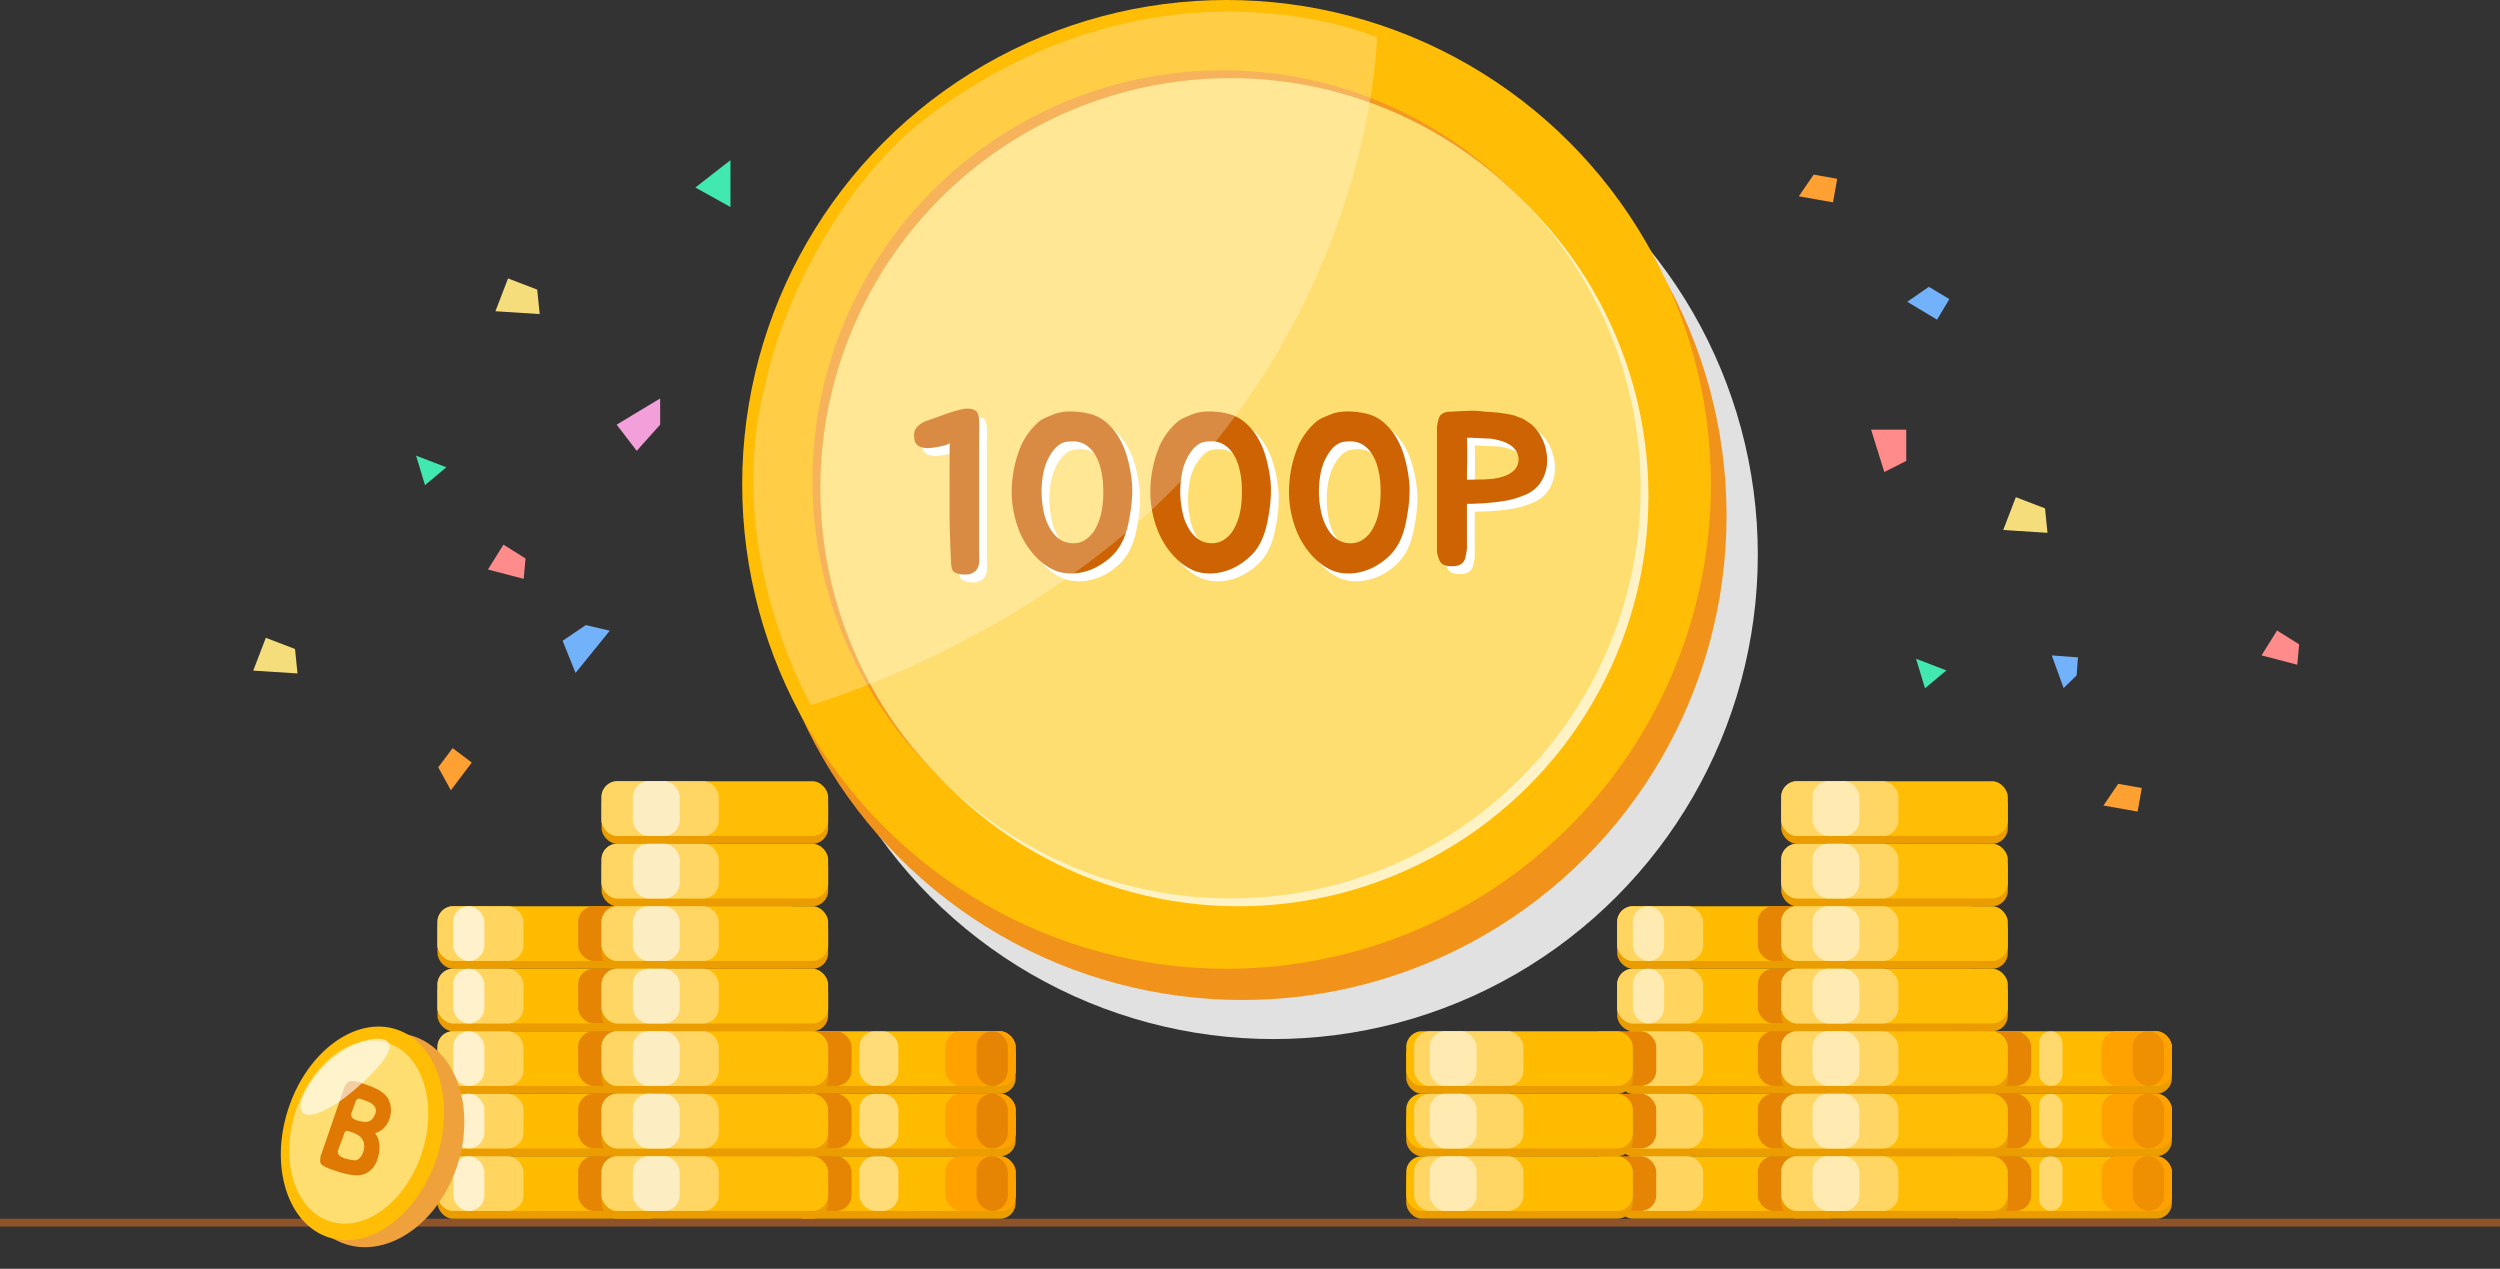 <svg xmlns="http://www.w3.org/2000/svg" width="320" height="162.403" viewBox="0 0 320 162.403">
    <rect x="0" y="0" width="320" height="162.403" fill="#333333" stroke="none"/>
    <defs>
        <style>
            .cls-1{fill:#eb9d00}.cls-2{fill:#fb0}.cls-3{fill:#e68403}.cls-4{fill:#ffbd06}.cls-5{fill:#ffd664}.cls-6{fill:#ffa200}.cls-7{fill:#ffd560}.cls-8{fill:#ffebb2}.cls-16{fill:#ffde71}.cls-17{fill:#fff}.cls-18{fill:#cd6302}.cls-20{fill:#fcedc3}.cls-22{fill:#fff1cb}.cls-27{fill:#ff8b8b}.cls-28{fill:#f5dd7c}.cls-29{fill:#41e8af}.cls-30{fill:#72b2fb}.cls-31{fill:#ffa033}
        </style>
    </defs>
    <g id="img_1000cash" transform="translate(-20 -196)">
        <g id="그룹_70" transform="translate(0 11)">
            <g id="그룹_69">
                <g id="그룹_45" transform="translate(138 -6)">
                    <rect id="사각형_226" width="29" height="7" class="cls-1" rx="2" transform="translate(89 340)"/>
                    <rect id="사각형_225" width="29" height="7" class="cls-1" rx="2" transform="translate(89 332)"/>
                    <rect id="사각형_222" width="29" height="7" class="cls-1" rx="2" transform="translate(89 324)"/>
                    <rect id="사각형_223" width="29" height="7" class="cls-1" rx="2" transform="translate(89 316)"/>
                    <rect id="사각형_224" width="29" height="7" class="cls-1" rx="2" transform="translate(89 308)"/>
                </g>
                <g id="그룹_52" transform="translate(180 -6)">
                    <rect id="사각형_226-2" width="29" height="7" class="cls-1" rx="2" transform="translate(89 340)"/>
                    <rect id="사각형_225-2" width="29" height="7" class="cls-1" rx="2" transform="translate(89 332)"/>
                    <rect id="사각형_222-2" width="29" height="7" class="cls-1" rx="2" transform="translate(89 324)"/>
                </g>
                <g id="그룹_42" transform="translate(138 -7)">
                    <rect id="사각형_226-3" width="29" height="7" class="cls-2" rx="2" transform="translate(89 340)"/>
                    <rect id="사각형_225-3" width="29" height="7" class="cls-2" rx="2" transform="translate(89 332)"/>
                    <rect id="사각형_222-3" width="29" height="7" class="cls-2" rx="2" transform="translate(89 324)"/>
                    <rect id="사각형_223-2" width="29" height="7" class="cls-2" rx="2" transform="translate(89 316)"/>
                    <rect id="사각형_224-2" width="29" height="7" class="cls-2" rx="2" transform="translate(89 308)"/>
                </g>
                <g id="그룹_53" transform="translate(180 -7)">
                    <rect id="사각형_226-4" width="29" height="7" class="cls-2" rx="2" transform="translate(89 340)"/>
                    <rect id="사각형_225-4" width="29" height="7" class="cls-2" rx="2" transform="translate(89 332)"/>
                    <rect id="사각형_222-4" width="29" height="7" class="cls-2" rx="2" transform="translate(89 324)"/>
                </g>
                <g id="그룹_46" transform="translate(175 -7)">
                    <rect id="사각형_217" width="29" height="7" class="cls-3" rx="2" transform="translate(70 340)"/>
                    <rect id="사각형_218" width="29" height="7" class="cls-3" rx="2" transform="translate(70 332)"/>
                    <rect id="사각형_219" width="29" height="7" class="cls-3" rx="2" transform="translate(70 324)"/>
                    <rect id="사각형_220" width="29" height="7" class="cls-3" rx="2" transform="translate(70 316)"/>
                    <rect id="사각형_221" width="29" height="7" class="cls-3" rx="2" transform="translate(70 308)"/>
                </g>
                <g id="그룹_51" transform="translate(181 -7)">
                    <rect id="사각형_217-2" width="29" height="7" class="cls-3" rx="2" transform="translate(70 340)"/>
                    <rect id="사각형_218-2" width="29" height="7" class="cls-3" rx="2" transform="translate(70 332)"/>
                    <rect id="사각형_219-2" width="29" height="7" class="cls-3" rx="2" transform="translate(70 324)"/>
                </g>
                <g id="그룹_47" transform="translate(159 -6)">
                    <rect id="사각형_226-5" width="29" height="7" class="cls-1" rx="2" transform="translate(89 340)"/>
                    <rect id="사각형_225-5" width="29" height="7" class="cls-1" rx="2" transform="translate(89 332)"/>
                    <rect id="사각형_222-5" width="29" height="7" class="cls-1" rx="2" transform="translate(89 324)"/>
                    <rect id="사각형_223-3" width="29" height="7" class="cls-1" rx="2" transform="translate(89 316)"/>
                    <rect id="사각형_224-3" width="29" height="7" class="cls-1" rx="2" transform="translate(89 308)"/>
                    <rect id="사각형_227" width="29" height="7" class="cls-1" rx="2" transform="translate(89 300)"/>
                    <rect id="사각형_228" width="29" height="7" class="cls-1" rx="2" transform="translate(89 292)"/>
                </g>
                <g id="그룹_48" transform="translate(159 -7)">
                    <rect id="사각형_226-6" width="29" height="7" class="cls-4" rx="2" transform="translate(89 340)"/>
                    <rect id="사각형_225-6" width="29" height="7" class="cls-4" rx="2" transform="translate(89 332)"/>
                    <rect id="사각형_222-6" width="29" height="7" class="cls-4" rx="2" transform="translate(89 324)"/>
                    <rect id="사각형_223-4" width="29" height="7" class="cls-4" rx="2" transform="translate(89 316)"/>
                    <rect id="사각형_224-4" width="29" height="7" class="cls-4" rx="2" transform="translate(89 308)"/>
                    <rect id="사각형_227-2" width="29" height="7" class="cls-4" rx="2" transform="translate(89 300)"/>
                    <rect id="사각형_228-2" width="29" height="7" class="cls-4" rx="2" transform="translate(89 292)"/>
                </g>
                <g id="그룹_49" transform="translate(159 -7)">
                    <rect id="사각형_226-7" width="15" height="7" class="cls-5" rx="2" transform="translate(89 340)"/>
                    <rect id="사각형_225-7" width="15" height="7" class="cls-5" rx="2" transform="translate(89 332)"/>
                    <rect id="사각형_222-7" width="15" height="7" class="cls-5" rx="2" transform="translate(89 324)"/>
                    <rect id="사각형_223-5" width="15" height="7" class="cls-5" rx="2" transform="translate(89 316)"/>
                    <rect id="사각형_224-5" width="15" height="7" class="cls-5" rx="2" transform="translate(89 308)"/>
                    <rect id="사각형_227-3" width="15" height="7" class="cls-5" rx="2" transform="translate(89 300)"/>
                    <rect id="사각형_228-3" width="15" height="7" class="cls-5" rx="2" transform="translate(89 292)"/>
                </g>
                <g id="그룹_55" transform="translate(199.333 -7)">
                    <rect id="사각형_226-8" width="9" height="7" class="cls-6" rx="2" transform="translate(89.667 340)"/>
                    <rect id="사각형_225-8" width="9" height="7" class="cls-6" rx="2" transform="translate(89.667 332)"/>
                    <rect id="사각형_222-8" width="9" height="7" class="cls-6" rx="2" transform="translate(89.667 324)"/>
                </g>
                <g id="그룹_43" transform="translate(138 -7)">
                    <rect id="사각형_226-9" width="11" height="7" class="cls-7" rx="2" transform="translate(89 340)"/>
                    <rect id="사각형_225-9" width="11" height="7" class="cls-7" rx="2" transform="translate(89 332)"/>
                    <rect id="사각형_222-9" width="11" height="7" class="cls-7" rx="2" transform="translate(89 324)"/>
                    <rect id="사각형_223-6" width="11" height="7" class="cls-7" rx="2" transform="translate(89 316)"/>
                    <rect id="사각형_224-6" width="11" height="7" class="cls-7" rx="2" transform="translate(89 308)"/>
                </g>
                <g id="그룹_50" transform="translate(162.5 -7)">
                    <rect id="사각형_226-10" width="6" height="7" class="cls-8" rx="2" transform="translate(89.5 340)"/>
                    <rect id="사각형_225-10" width="6" height="7" class="cls-8" rx="2" transform="translate(89.5 332)"/>
                    <rect id="사각형_222-10" width="6" height="7" class="cls-8" rx="2" transform="translate(89.5 324)"/>
                    <rect id="사각형_223-7" width="6" height="7" class="cls-8" rx="2" transform="translate(89.5 316)"/>
                    <rect id="사각형_224-7" width="6" height="7" class="cls-8" rx="2" transform="translate(89.5 308)"/>
                    <rect id="사각형_227-4" width="6" height="7" class="cls-8" rx="2" transform="translate(89.5 300)"/>
                    <rect id="사각형_228-4" width="6" height="7" class="cls-8" rx="2" transform="translate(89.5 292)"/>
                </g>
                <g id="그룹_54" opacity="0.62" transform="translate(191.5 -7)">
                    <rect id="사각형_226-11" width="3" height="7" class="cls-8" rx="1.5" transform="translate(89.5 340)"/>
                    <rect id="사각형_225-11" width="3" height="7" class="cls-8" rx="1.5" transform="translate(89.5 332)"/>
                    <rect id="사각형_222-11" width="3" height="7" class="cls-8" rx="1.5" transform="translate(89.5 324)"/>
                </g>
                <g id="그룹_44" transform="translate(139.5 -7)">
                    <rect id="사각형_223-8" width="4" height="7" class="cls-8" rx="2" transform="translate(89.5 316)"/>
                    <rect id="사각형_224-8" width="4" height="7" class="cls-8" rx="2" transform="translate(89.5 308)"/>
                </g>
                <g id="그룹_58" transform="translate(133.333 -7)">
                    <rect id="사각형_226-12" width="9" height="7" class="cls-3" rx="2" transform="translate(89.667 340)"/>
                    <rect id="사각형_225-12" width="9" height="7" class="cls-3" rx="2" transform="translate(89.667 332)"/>
                    <rect id="사각형_222-12" width="9" height="7" class="cls-3" rx="2" transform="translate(89.667 324)"/>
                </g>
                <g id="그룹_56" transform="translate(111 -6)">
                    <rect id="사각형_226-13" width="29" height="7" class="cls-1" rx="2" transform="translate(89 340)"/>
                    <rect id="사각형_225-13" width="29" height="7" class="cls-1" rx="2" transform="translate(89 332)"/>
                    <rect id="사각형_222-13" width="29" height="7" class="cls-1" rx="2" transform="translate(89 324)"/>
                </g>
                <g id="그룹_57" transform="translate(111 -7)">
                    <rect id="사각형_226-14" width="29" height="7" class="cls-2" rx="2" transform="translate(89 340)"/>
                    <rect id="사각형_225-14" width="29" height="7" class="cls-2" rx="2" transform="translate(89 332)"/>
                    <rect id="사각형_222-14" width="29" height="7" class="cls-2" rx="2" transform="translate(89 324)"/>
                </g>
                <g id="그룹_59" transform="translate(111.833 -7)">
                    <rect id="사각형_226-15" width="14" height="7" class="cls-5" rx="2" transform="translate(89.167 340)"/>
                    <rect id="사각형_225-15" width="14" height="7" class="cls-5" rx="2" transform="translate(89.167 332)"/>
                    <rect id="사각형_222-15" width="14" height="7" class="cls-5" rx="2" transform="translate(89.167 324)"/>
                </g>
                <g id="그룹_60" transform="translate(113.833 -7)">
                    <rect id="사각형_226-16" width="6" height="7" class="cls-8" rx="2" transform="translate(89.167 340)"/>
                    <rect id="사각형_225-16" width="6" height="7" class="cls-8" rx="2" transform="translate(89.167 332)"/>
                    <rect id="사각형_222-16" width="6" height="7" class="cls-8" rx="2" transform="translate(89.167 324)"/>
                </g>
                <g id="그룹_61" opacity="0.65" transform="translate(203.167 -7)">
                    <rect id="사각형_226-17" width="4" height="7" class="cls-3" rx="2" transform="translate(89.833 340)"/>
                    <rect id="사각형_225-17" width="4" height="7" class="cls-3" rx="2" transform="translate(89.833 332)"/>
                    <rect id="사각형_222-17" width="4" height="7" class="cls-3" rx="2" transform="translate(89.833 324)"/>
                </g>
            </g>
            <path id="line" fill="none" stroke="#8f532a" d="M0 0L320 0" transform="translate(20 341.5)"/>
            <g id="그룹_67" transform="translate(-1)">
                <circle id="타원_73" cx="62" cy="62" r="62" fill="#e1e1e1" transform="translate(122 194)"/>
                <circle id="타원_69" cx="62" cy="62" r="62" fill="#f1931b" transform="translate(118 189)"/>
                <circle id="타원_1" cx="62" cy="62" r="62" class="cls-4" transform="translate(116 185)"/>
                <circle id="타원_79" cx="52.5" cy="52.5" r="52.5" fill="#fff2c5" transform="translate(127 196)"/>
                <circle id="타원_78" cx="52.5" cy="52.5" r="52.5" fill="#f39823" transform="translate(125 194)"/>
                <circle id="타원_2" cx="52.5" cy="52.5" r="52.5" class="cls-16" transform="translate(126 195)"/>
                <g id="그룹_17" transform="translate(-1 35)">
                    <path id="패스_414" d="M-26.55-18.444q.2-.058.377-.1t.348-.073a2.277 2.277 0 0 1 .507-.073 2.846 2.846 0 0 1 .58.029 1.662 1.662 0 0 1 .522.174.8.8 0 0 1 .362.392 2.616 2.616 0 0 1 .16.681 7.218 7.218 0 0 1 .044.8q0 .406-.015.8t-.014.71V-.29q0 .319.014.653a5.384 5.384 0 0 1-.014.682 1.865 1.865 0 0 1-.174.653 1.29 1.29 0 0 1-.435.508 1.776 1.776 0 0 1-1.087.333 3.322 3.322 0 0 1-1.175-.16.859.859 0 0 1-.623-.667 4.878 4.878 0 0 1-.1-.986q-.2-3.828-.188-7.5t.014-7.555q-.058.145-.391.261a6.015 6.015 0 0 1-.754.2q-.42.087-.8.145a4.222 4.222 0 0 1-.493.058 2.817 2.817 0 0 1-1.378-.16 1.226 1.226 0 0 1-.711-1.146 1.627 1.627 0 0 1 .42-1.45 3.368 3.368 0 0 1 1.378-.783q.928-.319 1.813-.652t1.813-.588zm14.79 20.851a7.9 7.9 0 0 1-1.059-.072 4.619 4.619 0 0 1-1.058-.276A6.617 6.617 0 0 1-15.37 1.2 8.464 8.464 0 0 1-16.661 0a10.66 10.66 0 0 1-2.117-3.7 13.379 13.379 0 0 1-.722-4.333 15.149 15.149 0 0 1 1.16-5.829 7.686 7.686 0 0 1 .537-1.044 8.8 8.8 0 0 1 .754-1.059 8.751 8.751 0 0 1 .87-.913 3.421 3.421 0 0 1 .914-.609q.638-.29 1.392-.58a6.442 6.442 0 0 1 2.088-.261 10.063 10.063 0 0 1 2.117.261 5.345 5.345 0 0 1 2.291 1.146 7.7 7.7 0 0 1 1.62 1.971 10.608 10.608 0 0 1 1.044 2.494 18.846 18.846 0 0 1 .551 2.741 11.806 11.806 0 0 1 .087 1.841q-.025.914-.145 1.842-.116.841-.276 1.682a12.487 12.487 0 0 1-.42 1.624 8.28 8.28 0 0 1-.667 1.494A6.246 6.246 0 0 1-6.6.087a8.558 8.558 0 0 1-2.39 1.668 7.229 7.229 0 0 1-2.77.652zm-.029-16.907a4.371 4.371 0 0 0-.8.072 1.97 1.97 0 0 0-.74.3 3.244 3.244 0 0 0-.725.638 5.228 5.228 0 0 0-.551.783 7.1 7.1 0 0 0-.841 2.233 12.539 12.539 0 0 0-.232 2.407 12.753 12.753 0 0 0 .278 2.586 6.943 6.943 0 0 0 1 2.436 4.14 4.14 0 0 0 .826.914 2.976 2.976 0 0 0 1.117.566 3.433 3.433 0 0 0 1.174.087 2.6 2.6 0 0 0 1.116-.377 3.839 3.839 0 0 0 1.336-1.393 7.293 7.293 0 0 0 .74-1.885A10.654 10.654 0 0 0-7.8-7.221a18.289 18.289 0 0 0-.015-1.943 10.825 10.825 0 0 0-.29-1.827 6.6 6.6 0 0 0-.682-1.74 3.9 3.9 0 0 0-1.189-1.291 2.978 2.978 0 0 0-1.813-.478zM5.988 2.407a7.9 7.9 0 0 1-1.058-.072 4.619 4.619 0 0 1-1.058-.276A6.617 6.617 0 0 1 2.378 1.2 8.464 8.464 0 0 1 1.087 0 10.66 10.66 0 0 1-1.03-3.7a13.379 13.379 0 0 1-.725-4.335 15.149 15.149 0 0 1 1.16-5.829 7.686 7.686 0 0 1 .536-1.044A8.8 8.8 0 0 1 .7-15.965a8.751 8.751 0 0 1 .87-.913 3.421 3.421 0 0 1 .913-.609q.638-.29 1.392-.58a6.442 6.442 0 0 1 2.088-.261 10.063 10.063 0 0 1 2.117.261 5.345 5.345 0 0 1 2.291 1.146 7.7 7.7 0 0 1 1.624 1.972 10.608 10.608 0 0 1 1.044 2.494 18.846 18.846 0 0 1 .551 2.741 11.806 11.806 0 0 1 .087 1.841q-.029.914-.145 1.842-.116.841-.276 1.682a12.487 12.487 0 0 1-.42 1.624 8.28 8.28 0 0 1-.667 1.494A6.246 6.246 0 0 1 11.15.087a8.558 8.558 0 0 1-2.392 1.668 7.229 7.229 0 0 1-2.77.652zM5.959-14.5a4.371 4.371 0 0 0-.8.072 1.97 1.97 0 0 0-.74.3 3.244 3.244 0 0 0-.725.638 5.228 5.228 0 0 0-.551.783 7.1 7.1 0 0 0-.841 2.233 12.539 12.539 0 0 0-.232 2.407 12.753 12.753 0 0 0 .275 2.581 6.943 6.943 0 0 0 1 2.436 4.14 4.14 0 0 0 .827.914 2.976 2.976 0 0 0 1.117.566 3.433 3.433 0 0 0 1.174.087 2.6 2.6 0 0 0 1.116-.377 3.839 3.839 0 0 0 1.338-1.388 7.293 7.293 0 0 0 .74-1.885 10.654 10.654 0 0 0 .29-2.088 18.289 18.289 0 0 0-.015-1.943 10.825 10.825 0 0 0-.29-1.827 6.6 6.6 0 0 0-.682-1.74 3.9 3.9 0 0 0-1.189-1.291 2.978 2.978 0 0 0-1.812-.478zM23.736 2.407a7.9 7.9 0 0 1-1.059-.072 4.619 4.619 0 0 1-1.059-.276 6.617 6.617 0 0 1-1.492-.859 8.464 8.464 0 0 1-1.29-1.2 10.66 10.66 0 0 1-2.117-3.7 13.379 13.379 0 0 1-.725-4.335 15.149 15.149 0 0 1 1.16-5.829 7.686 7.686 0 0 1 .537-1.044 8.8 8.8 0 0 1 .754-1.059 8.751 8.751 0 0 1 .87-.913 3.421 3.421 0 0 1 .914-.609q.638-.29 1.392-.58a6.442 6.442 0 0 1 2.088-.261 10.063 10.063 0 0 1 2.117.261 5.345 5.345 0 0 1 2.291 1.146 7.7 7.7 0 0 1 1.623 1.973 10.608 10.608 0 0 1 1.044 2.494 18.846 18.846 0 0 1 .551 2.741 11.806 11.806 0 0 1 .087 1.841q-.029.914-.145 1.842-.116.841-.277 1.682a12.487 12.487 0 0 1-.42 1.624 8.28 8.28 0 0 1-.667 1.494A6.246 6.246 0 0 1 28.9.087a8.558 8.558 0 0 1-2.392 1.668 7.229 7.229 0 0 1-2.772.652zM23.708-14.5a4.371 4.371 0 0 0-.8.072 1.97 1.97 0 0 0-.739.3 3.244 3.244 0 0 0-.725.638 5.228 5.228 0 0 0-.551.783 7.1 7.1 0 0 0-.841 2.233 12.539 12.539 0 0 0-.232 2.407 12.753 12.753 0 0 0 .28 2.586 6.943 6.943 0 0 0 1 2.436 4.14 4.14 0 0 0 .826.914 2.976 2.976 0 0 0 1.117.566 3.433 3.433 0 0 0 1.174.087 2.6 2.6 0 0 0 1.117-.377 3.839 3.839 0 0 0 1.334-1.392 7.293 7.293 0 0 0 .74-1.885 10.654 10.654 0 0 0 .29-2.088 18.289 18.289 0 0 0-.014-1.943 10.825 10.825 0 0 0-.29-1.827 6.6 6.6 0 0 0-.682-1.74 3.9 3.9 0 0 0-1.189-1.291 2.978 2.978 0 0 0-1.815-.479z" class="cls-17" transform="translate(172 222)"/>
                    <path id="패스_413" d="M5.054-15.652a5.949 5.949 0 0 1 1.568 2.338 6.208 6.208 0 0 1 .392 2.7A5.089 5.089 0 0 1 6.2-8.246a4.317 4.317 0 0 1-2.126 1.638 10.314 10.314 0 0 1-2.212.672q-1.092.2-2.408.308-.588.056-.994.07t-.938.042h-.378a1.76 1.76 0 0 0-.378.028v5.8q-.084.528-.21 1.088a1.306 1.306 0 0 1-.658.868 1.8 1.8 0 0 1-.756.2 3.8 3.8 0 0 1-.812-.028 1.82 1.82 0 0 1-.658-.21 1.1 1.1 0 0 1-.434-.546 5.014 5.014 0 0 1-.21-.574 2.779 2.779 0 0 1-.1-.8v-15.486a2.218 2.218 0 0 1 .028-.364l.056-.336a1.485 1.485 0 0 0 .084-.308 1.485 1.485 0 0 1 .084-.308 1.586 1.586 0 0 1 .126-.252.724.724 0 0 1 .182-.2 1.236 1.236 0 0 1 .434-.252 2.622 2.622 0 0 1 .882-.112h.056q.868-.056 1.932-.1a11.459 11.459 0 0 1 1.764.042q.392.056.728.07t.644.042l.672.056q.336.028.672.084.28.056.518.084a4.9 4.9 0 0 1 .49.084q.224.056.49.112a1.5 1.5 0 0 1 .49.2 3.683 3.683 0 0 1 .98.42q.394.254.814.562zm-1.68 4.62a2.111 2.111 0 0 0-.266-1.176 2.449 2.449 0 0 0-.826-.84 4.712 4.712 0 0 0-1.2-.532 8.608 8.608 0 0 0-1.344-.28q-.168 0-.462-.014l-.63-.028-.63-.028q-.294-.014-.462-.014a1.739 1.739 0 0 0-.336-.028h-.448q.028.868.028 1.666v1.722q-.028.5-.028 1.008t0 .98l1.73-.028a14.519 14.519 0 0 0 1.486-.084 6.845 6.845 0 0 0 1.54-.336 3.514 3.514 0 0 0 1.246-.728 1.923 1.923 0 0 0 .602-1.26z" class="cls-17" transform="translate(214 221)"/>
                </g>
                <g id="그룹_117" transform="translate(-2 34)">
                    <path id="패스_412" d="M-26.55-18.444q.2-.058.377-.1t.348-.073a2.277 2.277 0 0 1 .507-.073 2.846 2.846 0 0 1 .58.029 1.662 1.662 0 0 1 .522.174.8.8 0 0 1 .362.392 2.616 2.616 0 0 1 .16.681 7.218 7.218 0 0 1 .044.8q0 .406-.015.8t-.014.71V-.29q0 .319.014.653a5.384 5.384 0 0 1-.014.682 1.865 1.865 0 0 1-.174.653 1.29 1.29 0 0 1-.435.508 1.776 1.776 0 0 1-1.087.333 3.322 3.322 0 0 1-1.175-.16.859.859 0 0 1-.623-.667 4.878 4.878 0 0 1-.1-.986q-.2-3.828-.188-7.5t.014-7.555q-.058.145-.391.261a6.015 6.015 0 0 1-.754.2q-.42.087-.8.145a4.222 4.222 0 0 1-.493.058 2.817 2.817 0 0 1-1.378-.16 1.226 1.226 0 0 1-.711-1.146 1.627 1.627 0 0 1 .42-1.45 3.368 3.368 0 0 1 1.378-.783q.928-.319 1.813-.652t1.813-.588zm14.79 20.851a7.9 7.9 0 0 1-1.059-.072 4.619 4.619 0 0 1-1.058-.276A6.617 6.617 0 0 1-15.37 1.2 8.464 8.464 0 0 1-16.661 0a10.66 10.66 0 0 1-2.117-3.7 13.379 13.379 0 0 1-.722-4.333 15.149 15.149 0 0 1 1.16-5.829 7.686 7.686 0 0 1 .537-1.044 8.8 8.8 0 0 1 .754-1.059 8.751 8.751 0 0 1 .87-.913 3.421 3.421 0 0 1 .914-.609q.638-.29 1.392-.58a6.442 6.442 0 0 1 2.088-.261 10.063 10.063 0 0 1 2.117.261 5.345 5.345 0 0 1 2.291 1.146 7.7 7.7 0 0 1 1.62 1.971 10.608 10.608 0 0 1 1.044 2.494 18.846 18.846 0 0 1 .551 2.741 11.806 11.806 0 0 1 .087 1.841q-.025.914-.145 1.842-.116.841-.276 1.682a12.487 12.487 0 0 1-.42 1.624 8.28 8.28 0 0 1-.667 1.494A6.246 6.246 0 0 1-6.6.087a8.558 8.558 0 0 1-2.39 1.668 7.229 7.229 0 0 1-2.77.652zm-.029-16.907a4.371 4.371 0 0 0-.8.072 1.97 1.97 0 0 0-.74.3 3.244 3.244 0 0 0-.725.638 5.228 5.228 0 0 0-.551.783 7.1 7.1 0 0 0-.841 2.233 12.539 12.539 0 0 0-.232 2.407 12.753 12.753 0 0 0 .278 2.586 6.943 6.943 0 0 0 1 2.436 4.14 4.14 0 0 0 .826.914 2.976 2.976 0 0 0 1.117.566 3.433 3.433 0 0 0 1.174.087 2.6 2.6 0 0 0 1.116-.377 3.839 3.839 0 0 0 1.336-1.393 7.293 7.293 0 0 0 .74-1.885A10.654 10.654 0 0 0-7.8-7.221a18.289 18.289 0 0 0-.015-1.943 10.825 10.825 0 0 0-.29-1.827 6.6 6.6 0 0 0-.682-1.74 3.9 3.9 0 0 0-1.189-1.291 2.978 2.978 0 0 0-1.813-.478zM5.988 2.407a7.9 7.9 0 0 1-1.058-.072 4.619 4.619 0 0 1-1.058-.276A6.617 6.617 0 0 1 2.378 1.2 8.464 8.464 0 0 1 1.087 0 10.66 10.66 0 0 1-1.03-3.7a13.379 13.379 0 0 1-.725-4.335 15.149 15.149 0 0 1 1.16-5.829 7.686 7.686 0 0 1 .536-1.044A8.8 8.8 0 0 1 .7-15.965a8.751 8.751 0 0 1 .87-.913 3.421 3.421 0 0 1 .913-.609q.638-.29 1.392-.58a6.442 6.442 0 0 1 2.088-.261 10.063 10.063 0 0 1 2.117.261 5.345 5.345 0 0 1 2.291 1.146 7.7 7.7 0 0 1 1.624 1.972 10.608 10.608 0 0 1 1.044 2.494 18.846 18.846 0 0 1 .551 2.741 11.806 11.806 0 0 1 .087 1.841q-.029.914-.145 1.842-.116.841-.276 1.682a12.487 12.487 0 0 1-.42 1.624 8.28 8.28 0 0 1-.667 1.494A6.246 6.246 0 0 1 11.15.087a8.558 8.558 0 0 1-2.392 1.668 7.229 7.229 0 0 1-2.77.652zM5.959-14.5a4.371 4.371 0 0 0-.8.072 1.97 1.97 0 0 0-.74.3 3.244 3.244 0 0 0-.725.638 5.228 5.228 0 0 0-.551.783 7.1 7.1 0 0 0-.841 2.233 12.539 12.539 0 0 0-.232 2.407 12.753 12.753 0 0 0 .275 2.581 6.943 6.943 0 0 0 1 2.436 4.14 4.14 0 0 0 .827.914 2.976 2.976 0 0 0 1.117.566 3.433 3.433 0 0 0 1.174.087 2.6 2.6 0 0 0 1.116-.377 3.839 3.839 0 0 0 1.338-1.388 7.293 7.293 0 0 0 .74-1.885 10.654 10.654 0 0 0 .29-2.088 18.289 18.289 0 0 0-.015-1.943 10.825 10.825 0 0 0-.29-1.827 6.6 6.6 0 0 0-.682-1.74 3.9 3.9 0 0 0-1.189-1.291 2.978 2.978 0 0 0-1.812-.478zM23.736 2.407a7.9 7.9 0 0 1-1.059-.072 4.619 4.619 0 0 1-1.059-.276 6.617 6.617 0 0 1-1.492-.859 8.464 8.464 0 0 1-1.29-1.2 10.66 10.66 0 0 1-2.117-3.7 13.379 13.379 0 0 1-.725-4.335 15.149 15.149 0 0 1 1.16-5.829 7.686 7.686 0 0 1 .537-1.044 8.8 8.8 0 0 1 .754-1.059 8.751 8.751 0 0 1 .87-.913 3.421 3.421 0 0 1 .914-.609q.638-.29 1.392-.58a6.442 6.442 0 0 1 2.088-.261 10.063 10.063 0 0 1 2.117.261 5.345 5.345 0 0 1 2.291 1.146 7.7 7.7 0 0 1 1.623 1.973 10.608 10.608 0 0 1 1.044 2.494 18.846 18.846 0 0 1 .551 2.741 11.806 11.806 0 0 1 .087 1.841q-.029.914-.145 1.842-.116.841-.277 1.682a12.487 12.487 0 0 1-.42 1.624 8.28 8.28 0 0 1-.667 1.494A6.246 6.246 0 0 1 28.9.087a8.558 8.558 0 0 1-2.392 1.668 7.229 7.229 0 0 1-2.772.652zM23.708-14.5a4.371 4.371 0 0 0-.8.072 1.97 1.97 0 0 0-.739.3 3.244 3.244 0 0 0-.725.638 5.228 5.228 0 0 0-.551.783 7.1 7.1 0 0 0-.841 2.233 12.539 12.539 0 0 0-.232 2.407 12.753 12.753 0 0 0 .28 2.586 6.943 6.943 0 0 0 1 2.436 4.14 4.14 0 0 0 .826.914 2.976 2.976 0 0 0 1.117.566 3.433 3.433 0 0 0 1.174.087 2.6 2.6 0 0 0 1.117-.377 3.839 3.839 0 0 0 1.334-1.392 7.293 7.293 0 0 0 .74-1.885 10.654 10.654 0 0 0 .29-2.088 18.289 18.289 0 0 0-.014-1.943 10.825 10.825 0 0 0-.29-1.827 6.6 6.6 0 0 0-.682-1.74 3.9 3.9 0 0 0-1.189-1.291 2.978 2.978 0 0 0-1.815-.479z" class="cls-18" transform="translate(172 222)"/>
                    <path id="패스_411" d="M5.054-15.652a5.949 5.949 0 0 1 1.568 2.338 6.208 6.208 0 0 1 .392 2.7A5.089 5.089 0 0 1 6.2-8.246a4.317 4.317 0 0 1-2.126 1.638 10.314 10.314 0 0 1-2.212.672q-1.092.2-2.408.308-.588.056-.994.07t-.938.042h-.378a1.76 1.76 0 0 0-.378.028v5.8q-.084.528-.21 1.088a1.306 1.306 0 0 1-.658.868 1.8 1.8 0 0 1-.756.2 3.8 3.8 0 0 1-.812-.028 1.82 1.82 0 0 1-.658-.21 1.1 1.1 0 0 1-.434-.546 5.014 5.014 0 0 1-.21-.574 2.779 2.779 0 0 1-.1-.8v-15.486a2.218 2.218 0 0 1 .028-.364l.056-.336a1.485 1.485 0 0 0 .084-.308 1.485 1.485 0 0 1 .084-.308 1.586 1.586 0 0 1 .126-.252.724.724 0 0 1 .182-.2 1.236 1.236 0 0 1 .434-.252 2.622 2.622 0 0 1 .882-.112h.056q.868-.056 1.932-.1a11.459 11.459 0 0 1 1.764.042q.392.056.728.07t.644.042l.672.056q.336.028.672.084.28.056.518.084a4.9 4.9 0 0 1 .49.084q.224.056.49.112a1.5 1.5 0 0 1 .49.2 3.683 3.683 0 0 1 .98.42q.394.254.814.562zm-1.68 4.62a2.111 2.111 0 0 0-.266-1.176 2.449 2.449 0 0 0-.826-.84 4.712 4.712 0 0 0-1.2-.532 8.608 8.608 0 0 0-1.344-.28q-.168 0-.462-.014l-.63-.028-.63-.028q-.294-.014-.462-.014a1.739 1.739 0 0 0-.336-.028h-.448q.028.868.028 1.666v1.722q-.028.5-.028 1.008t0 .98l1.73-.028a14.519 14.519 0 0 0 1.486-.084 6.845 6.845 0 0 0 1.54-.336 3.514 3.514 0 0 0 1.246-.728 1.923 1.923 0 0 0 .602-1.26z" class="cls-18" transform="translate(214 221)"/>
                </g>
                <path id="패스_337" fill="#fff" d="M2227.8 276.986s-11.364-19.625-5.883-40.867c2.428-11.585 10.405-26.661 21.087-34.618 29.688-22.039 57.242-9.964 57.242-9.964s-.31 26.007-20.124 51.084-52.322 34.365-52.322 34.365z" opacity="0.26" transform="translate(-2103 -1.75)"/>
            </g>
            <g id="그룹_68">
                <g id="그룹_33" transform="translate(-13 -6)">
                    <rect id="사각형_226-18" width="29" height="7" class="cls-1" rx="2" transform="translate(89 340)"/>
                    <rect id="사각형_225-18" width="29" height="7" class="cls-1" rx="2" transform="translate(89 332)"/>
                    <rect id="사각형_222-18" width="29" height="7" class="cls-1" rx="2" transform="translate(89 324)"/>
                    <rect id="사각형_223-9" width="29" height="7" class="cls-1" rx="2" transform="translate(89 316)"/>
                    <rect id="사각형_224-9" width="29" height="7" class="cls-1" rx="2" transform="translate(89 308)"/>
                </g>
                <g id="그룹_36" transform="translate(32 -6)">
                    <rect id="사각형_226-19" width="29" height="7" class="cls-1" rx="2" transform="translate(89 340)"/>
                    <rect id="사각형_225-19" width="29" height="7" class="cls-1" rx="2" transform="translate(89 332)"/>
                    <rect id="사각형_222-19" width="29" height="7" class="cls-1" rx="2" transform="translate(89 324)"/>
                </g>
                <g id="그룹_32" transform="translate(-13 -7)">
                    <rect id="사각형_226-20" width="29" height="7" class="cls-2" rx="2" transform="translate(89 340)"/>
                    <rect id="사각형_225-20" width="29" height="7" class="cls-2" rx="2" transform="translate(89 332)"/>
                    <rect id="사각형_222-20" width="29" height="7" class="cls-2" rx="2" transform="translate(89 324)"/>
                    <rect id="사각형_223-10" width="29" height="7" class="cls-2" rx="2" transform="translate(89 316)"/>
                    <rect id="사각형_224-10" width="29" height="7" class="cls-2" rx="2" transform="translate(89 308)"/>
                </g>
                <g id="그룹_35" transform="translate(32 -7)">
                    <rect id="사각형_226-21" width="29" height="7" class="cls-2" rx="2" transform="translate(89 340)"/>
                    <rect id="사각형_225-21" width="29" height="7" class="cls-2" rx="2" transform="translate(89 332)"/>
                    <rect id="사각형_222-21" width="29" height="7" class="cls-2" rx="2" transform="translate(89 324)"/>
                </g>
                <g id="그룹_27" transform="translate(24 -7)">
                    <rect id="사각형_217-3" width="29" height="7" class="cls-3" rx="2" transform="translate(70 340)"/>
                    <rect id="사각형_218-3" width="29" height="7" class="cls-3" rx="2" transform="translate(70 332)"/>
                    <rect id="사각형_219-3" width="29" height="7" class="cls-3" rx="2" transform="translate(70 324)"/>
                    <rect id="사각형_220-2" width="29" height="7" class="cls-3" rx="2" transform="translate(70 316)"/>
                    <rect id="사각형_221-2" width="29" height="7" class="cls-3" rx="2" transform="translate(70 308)"/>
                </g>
                <g id="그룹_29" transform="translate(30 -7)">
                    <rect id="사각형_217-4" width="29" height="7" class="cls-3" rx="2" transform="translate(70 340)"/>
                    <rect id="사각형_218-4" width="29" height="7" class="cls-3" rx="2" transform="translate(70 332)"/>
                    <rect id="사각형_219-4" width="29" height="7" class="cls-3" rx="2" transform="translate(70 324)"/>
                </g>
                <g id="그룹_25" transform="translate(8 -6)">
                    <rect id="사각형_226-22" width="29" height="7" class="cls-1" rx="2" transform="translate(89 340)"/>
                    <rect id="사각형_225-22" width="29" height="7" class="cls-1" rx="2" transform="translate(89 332)"/>
                    <rect id="사각형_222-22" width="29" height="7" class="cls-1" rx="2" transform="translate(89 324)"/>
                    <rect id="사각형_223-11" width="29" height="7" class="cls-1" rx="2" transform="translate(89 316)"/>
                    <rect id="사각형_224-11" width="29" height="7" class="cls-1" rx="2" transform="translate(89 308)"/>
                    <rect id="사각형_227-5" width="29" height="7" class="cls-1" rx="2" transform="translate(89 300)"/>
                    <rect id="사각형_228-5" width="29" height="7" class="cls-1" rx="2" transform="translate(89 292)"/>
                </g>
                <g id="그룹_30" transform="translate(8 -7)">
                    <rect id="사각형_226-23" width="29" height="7" class="cls-4" rx="2" transform="translate(89 340)"/>
                    <rect id="사각형_225-23" width="29" height="7" class="cls-4" rx="2" transform="translate(89 332)"/>
                    <rect id="사각형_222-23" width="29" height="7" class="cls-4" rx="2" transform="translate(89 324)"/>
                    <rect id="사각형_223-12" width="29" height="7" class="cls-4" rx="2" transform="translate(89 316)"/>
                    <rect id="사각형_224-12" width="29" height="7" class="cls-4" rx="2" transform="translate(89 308)"/>
                    <rect id="사각형_227-6" width="29" height="7" class="cls-4" rx="2" transform="translate(89 300)"/>
                    <rect id="사각형_228-6" width="29" height="7" class="cls-4" rx="2" transform="translate(89 292)"/>
                </g>
                <g id="그룹_31" transform="translate(8 -7)">
                    <rect id="사각형_226-24" width="15" height="7" class="cls-5" rx="2" transform="translate(89 340)"/>
                    <rect id="사각형_225-24" width="15" height="7" class="cls-5" rx="2" transform="translate(89 332)"/>
                    <rect id="사각형_222-24" width="15" height="7" class="cls-5" rx="2" transform="translate(89 324)"/>
                    <rect id="사각형_223-13" width="15" height="7" class="cls-5" rx="2" transform="translate(89 316)"/>
                    <rect id="사각형_224-13" width="15" height="7" class="cls-5" rx="2" transform="translate(89 308)"/>
                    <rect id="사각형_227-7" width="15" height="7" class="cls-5" rx="2" transform="translate(89 300)"/>
                    <rect id="사각형_228-7" width="15" height="7" class="cls-5" rx="2" transform="translate(89 292)"/>
                </g>
                <g id="그룹_37" transform="translate(51.333 -7)">
                    <rect id="사각형_226-25" width="9" height="7" class="cls-6" rx="2" transform="translate(89.667 340)"/>
                    <rect id="사각형_225-25" width="9" height="7" class="cls-6" rx="2" transform="translate(89.667 332)"/>
                    <rect id="사각형_222-25" width="9" height="7" class="cls-6" rx="2" transform="translate(89.667 324)"/>
                </g>
                <g id="그룹_34" transform="translate(-13 -7)">
                    <rect id="사각형_226-26" width="11" height="7" class="cls-7" rx="2" transform="translate(89 340)"/>
                    <rect id="사각형_225-26" width="11" height="7" class="cls-7" rx="2" transform="translate(89 332)"/>
                    <rect id="사각형_222-26" width="11" height="7" class="cls-7" rx="2" transform="translate(89 324)"/>
                    <rect id="사각형_223-14" width="11" height="7" class="cls-7" rx="2" transform="translate(89 316)"/>
                    <rect id="사각형_224-14" width="11" height="7" class="cls-7" rx="2" transform="translate(89 308)"/>
                </g>
                <g id="그룹_38" transform="translate(11.5 -7)">
                    <rect id="사각형_226-27" width="6" height="7" class="cls-20" rx="2" transform="translate(89.5 340)"/>
                    <rect id="사각형_225-27" width="6" height="7" class="cls-20" rx="2" transform="translate(89.5 332)"/>
                    <rect id="사각형_222-27" width="6" height="7" class="cls-20" rx="2" transform="translate(89.5 324)"/>
                    <rect id="사각형_223-15" width="6" height="7" class="cls-20" rx="2" transform="translate(89.5 316)"/>
                    <rect id="사각형_224-15" width="6" height="7" class="cls-20" rx="2" transform="translate(89.5 308)"/>
                    <rect id="사각형_227-8" width="6" height="7" class="cls-20" rx="2" transform="translate(89.5 300)"/>
                    <rect id="사각형_228-8" width="6" height="7" class="cls-20" rx="2" transform="translate(89.5 292)"/>
                </g>
                <g id="그룹_41" opacity="0.67" transform="translate(40.382 -7)">
                    <rect id="사각형_226-28" width="5" height="7" class="cls-8" rx="2" transform="translate(89.618 340)"/>
                    <rect id="사각형_225-28" width="5" height="7" class="cls-8" rx="2" transform="translate(89.618 332)"/>
                    <rect id="사각형_222-28" width="5" height="7" class="cls-8" rx="2" transform="translate(89.618 324)"/>
                </g>
                <g id="그룹_39" transform="translate(-11.5 -7)">
                    <rect id="사각형_226-29" width="4" height="7" class="cls-22" rx="2" transform="translate(89.5 340)"/>
                    <rect id="사각형_225-29" width="4" height="7" class="cls-22" rx="2" transform="translate(89.5 332)"/>
                    <rect id="사각형_222-29" width="4" height="7" class="cls-22" rx="2" transform="translate(89.5 324)"/>
                    <rect id="사각형_223-16" width="4" height="7" class="cls-22" rx="2" transform="translate(89.5 316)"/>
                    <rect id="사각형_224-16" width="4" height="7" class="cls-22" rx="2" transform="translate(89.5 308)"/>
                </g>
                <g id="그룹_40" transform="translate(55.167 -7)">
                    <rect id="사각형_226-30" width="4" height="7" class="cls-3" rx="2" transform="translate(89.833 340)"/>
                    <rect id="사각형_225-30" width="4" height="7" class="cls-3" rx="2" transform="translate(89.833 332)"/>
                    <rect id="사각형_222-30" width="4" height="7" class="cls-3" rx="2" transform="translate(89.833 324)"/>
                </g>
                <g id="img_bc_coin" transform="rotate(18.01 -425.103 49.7)">
                    <path id="패스_336" fill="#efa13c" d="M10.5 0C16.3 0 21 6.268 21 14s-4.7 14-10.5 14S0 21.732 0 14 4.7 0 10.5 0z" transform="translate(120.813 150.526)"/>
                    <ellipse id="타원_1-2" cx="10" cy="14" class="cls-4" rx="10" ry="14" transform="translate(119 150.371)"/>
                    <ellipse id="타원_2-2" cx="8.5" cy="12" class="cls-16" rx="8.5" ry="12" transform="translate(120 152.371)"/>
                </g>
                <g id="그룹_1" transform="rotate(19 654.39 -548.893)">
                    <path id="패스_1" fill="#df7904" d="M386.122 473.053a3.239 3.239 0 0 1 .709.726 3.342 3.342 0 0 1 .465 1.019 5.2 5.2 0 0 1 .193 1.345 3.373 3.373 0 0 1-.215 1.255 2.6 2.6 0 0 1-.7 1.011 2.767 2.767 0 0 1-1.253.611 6.585 6.585 0 0 1-.974.179 8.741 8.741 0 0 1-1 .065q-.559.016-1.153.008a5.375 5.375 0 0 1-1.153-.139.588.588 0 0 1-.351-.285 1.518 1.518 0 0 1-.15-.465.8.8 0 0 1-.057-.293v-9.26a1.294 1.294 0 0 1 .165-.709 1 1 0 0 1 .437-.375 1.8 1.8 0 0 1 .616-.147q.344-.024.716-.025.286 0 .58-.008c.2 0 .394 0 .594.008a9.078 9.078 0 0 1 .981.09 3.864 3.864 0 0 1 .967.269 2.864 2.864 0 0 1 .458.228 1.131 1.131 0 0 1 .387.326 3.009 3.009 0 0 1 .68 1.1 3.338 3.338 0 0 1 .193 1.272 3.166 3.166 0 0 1-.308 1.231 2.407 2.407 0 0 1-.827.963zm-2.506 4.321a8.918 8.918 0 0 0 .9-.114.971.971 0 0 0 .63-.31 1.671 1.671 0 0 0 .265-.611 2.254 2.254 0 0 0 .043-.717 2.224 2.224 0 0 0-.186-.7 1.4 1.4 0 0 0-.394-.53 1.626 1.626 0 0 0-.759-.383 4.127 4.127 0 0 0-.845-.09c-.134 0-.257 0-.365.008a1.074 1.074 0 0 0-.286.049.3.3 0 0 0-.179.155.793.793 0 0 0-.057.342 6.278 6.278 0 0 1 0 .848q-.029.424-.029.815 0 .228-.007.5a.628.628 0 0 0 .15.448.819.819 0 0 0 .458.245 2.554 2.554 0 0 0 .661.045zm.286-7.826c-.3-.01-.542-.019-.737-.024a1.334 1.334 0 0 0-.458.049.366.366 0 0 0-.229.245 1.648 1.648 0 0 0-.05.563q0 .31-.007.611t-.007.6a.589.589 0 0 0 .186.481.866.866 0 0 0 .465.187 2.636 2.636 0 0 0 .587 0 5.26 5.26 0 0 0 .537-.081 1.394 1.394 0 0 0 .795-.4 1.425 1.425 0 0 0 .322-.889 1.068 1.068 0 0 0-.336-1.019 1.954 1.954 0 0 0-1.07-.323z"/>
                </g>
                <path id="패스_338" fill="#fff" d="M3.213-.662C4.594-.662 5 2.91 5 6.5s-.82 7.029-2.2 7.029S.1 9.833.1 6.243 1.832-.662 3.213-.662z" opacity="0.63" transform="rotate(49 -313.596 231.79)"/>
            </g>
            <path id="패스_340" fill="#f39fda" d="M2182.932 250.354L2188.5 247v3.354l-3 3.354z" transform="translate(-2084 -11)"/>
            <path id="패스_341" d="M2365.191 252.418L2363.5 247h4.5v4z" class="cls-27" transform="translate(-2104 -7)"/>
            <path id="패스_349" d="M2364.909 251.515L2363.5 247h3.75v3.333z" class="cls-27" transform="rotate(-58 1232.807 2310.005)"/>
            <path id="패스_354" d="M2364.909 251.515L2363.5 247h3.75v3.333z" class="cls-27" transform="rotate(-58 1356.23 2110.723)"/>
            <path id="패스_346" d="M2365.191 252.418L2363.5 247h4.5v4z" class="cls-28" transform="rotate(-69 1207.335 1894.691)"/>
            <path id="패스_347" d="M2365.191 252.418L2363.5 247h4.5v4z" class="cls-28" transform="rotate(-69 1324.205 1768.283)"/>
            <path id="패스_355" d="M2365.191 252.418L2363.5 247h4.5v4z" class="cls-28" transform="rotate(-69 1225.3 1940.244)"/>
            <path id="패스_342" d="M2201 202l4.5 2.5v-6z" class="cls-29" transform="translate(-2092 7)"/>
            <path id="패스_348" d="M2201 200.922l3.115 1.73V198.5z" class="cls-29" transform="rotate(-69 1286.21 1644.44)"/>
            <path id="패스_351" d="M2201 200.922l3.115 1.73V198.5z" class="cls-29" transform="rotate(-69 1171.295 1771.121)"/>
            <path id="패스_343" d="M2394.293 275.236v4.446l2.118-.955.945-2.109z" class="cls-30" transform="rotate(-20 1320.475 6259.995)"/>
            <path id="패스_350" d="M2394.293 275.236v4.446h3.063v-3.063z" class="cls-30" transform="rotate(-59 1283.602 2131.956)"/>
            <path id="패스_353" d="M2394.293 275.236v6.956l2.83-1.36 1.049-3.432z" class="cls-30" transform="rotate(-141 1243.255 680.534)"/>
            <path id="패스_344" d="M2394.293 275.236v4.446h3.063v-3.063z" class="cls-31" transform="rotate(-79.98 1283.461 1520.72)"/>
            <path id="패스_352" d="M2394.293 275.236v4.446h3.063v-3.063z" class="cls-31" transform="rotate(-79.98 1349.438 1536.47)"/>
            <path id="패스_345" d="M2394.293 275.236v4.446h3.063v-3.063z" class="cls-31" transform="rotate(-143 1237.828 668.255)"/>
        </g>
    </g>
</svg>
